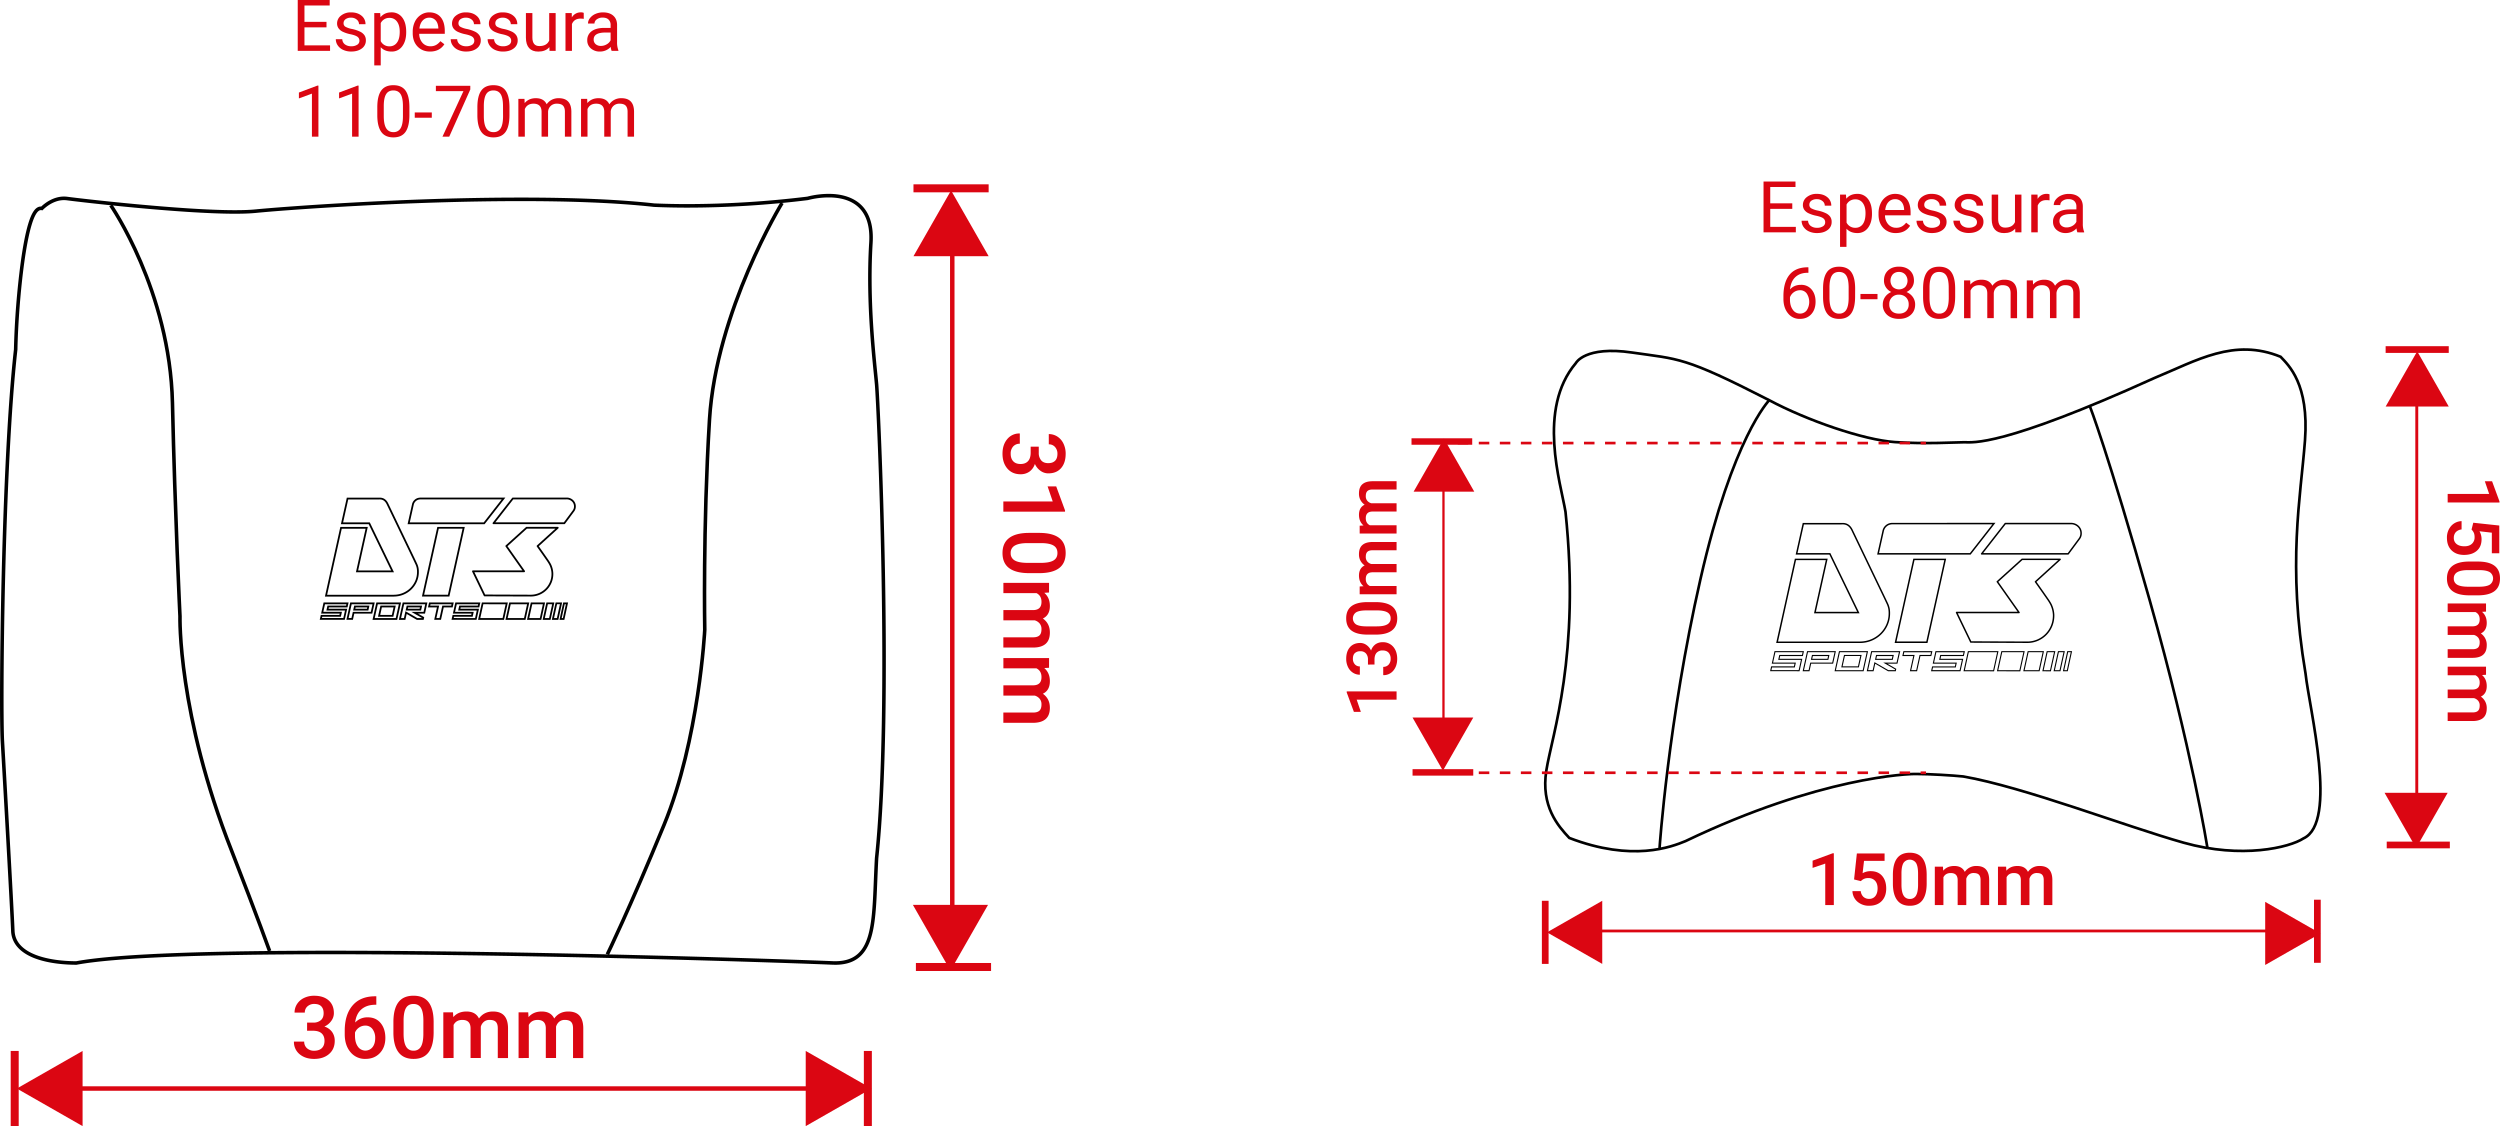 <svg xmlns="http://www.w3.org/2000/svg" viewBox="0 0 2796.13 1259.5"><title>lombar xl e cabeça vetor</title><g id="Camada_2" data-name="Camada 2"><g id="Camada_2-2" data-name="Camada 2"><path d="M926.9,232.38c20.86,0,47.85,8.06,45.22,50.54-4.24,68.47,4.23,134.82,6.35,158.82s17.65,362.12,0,529.41c-3.8,67.38,1.19,115.48-44.3,115.48-1,0-2,0-3-.07-31.75-1.38-323.1-11.7-560.23-11.7-126.68,0-237.84,2.94-285.77,11.77-29.65-.07-67.77-7.48-68.83-34S6.83,876.92,4.71,840.92s0-307.06,14.82-438.36c1-52.23,10.64-156,26.28-156a3.75,3.75,0,0,1,1.6.36S57.72,235.4,71.59,235.4a25.46,25.46,0,0,1,3.35.22c13.57,1.85,126.29,15,188,15,8.92,0,16.76-.28,23.09-.9,35.19-3.47,169.87-13.22,296.58-13.22,53.79,0,106.14,1.76,148.83,6.5,12.77.56,25.46.8,37.81.8a1108.51,1108.51,0,0,0,134.43-8.42,93.54,93.54,0,0,1,23.25-3m0-4a98.13,98.13,0,0,0-24.06,3.09,1118.63,1118.63,0,0,1-133.62,8.35c-12.88,0-25.5-.26-37.5-.79-39-4.32-89.14-6.51-149.14-6.51-133.77,0-270.33,10.61-297,13.24-5.92.58-13.56.88-22.7.88-61.2,0-174.38-13.2-187.43-15a28,28,0,0,0-3.89-.26c-12.21,0-21.76,7.66-25.48,11.16h-.3c-5.89,0-10.33,6.14-14.4,19.9-3,10.06-5.73,24.18-8.18,42a917.85,917.85,0,0,0-7.69,97.87C7.06,477.49,3.27,594.37,1.77,657.38c-2,85.8-2.2,164.29-1.06,183.77C2.77,876.08,11.28,1026,12.36,1052.84c.54,13.49,9.61,24,26.24,30.45,16.38,6.33,36.21,7.32,46.57,7.34h.37l.36-.07c42.18-7.76,138.09-11.7,285-11.7,236.79,0,524.78,10.17,560.05,11.7,1.08,0,2.14.07,3.17.07,20.19,0,32.68-8.73,39.31-27.46,5.78-16.32,6.72-39.42,7.8-66.16.34-8.2.68-16.68,1.18-25.54,18-170.87,1.66-511.19,0-530.08-.3-3.38-.72-7.6-1.22-12.48-3.06-30.46-8.75-87.17-5.13-145.75,1.11-17.93-2.79-31.76-11.58-41.12-8.41-8.94-21.42-13.66-37.63-13.66Z" transform="translate(0 -11.56)"/><path d="M874.7,238.62s-73.76,120.53-81.17,242.3S788.24,716,788.24,716s-6.36,122.82-45.53,218.11S679.26,1079,679.26,1079" transform="translate(0 -11.56)" style="fill:none;stroke:#000;stroke-miterlimit:10;stroke-width:4px"/><path d="M123.88,241.16s66.12,95.4,69,221.05S201.3,700.8,201.3,700.8s-2.83,108.7,57.88,262.59c29.65,76.23,42.34,111.8,42.34,111.8" transform="translate(0 -11.56)" style="fill:none;stroke:#000;stroke-miterlimit:10;stroke-width:4px"/><path d="M563.19,569.08l-21.66,27.74-84.42,0,4.72-21.17a8.47,8.47,0,0,1,6.65-6.35,9.23,9.23,0,0,1,1.89-.17h.92Z" transform="translate(0 -11.56)" style="fill:none;stroke:#000;stroke-miterlimit:10;stroke-width:2px;fill-rule:evenodd"/><polygon points="489.94 590.32 518.59 590.32 501.8 666.18 473.14 666.18 489.94 590.32" style="fill:none;stroke:#000;stroke-miterlimit:10;stroke-width:2px;fill-rule:evenodd"/><path d="M440.51,677.77c14.87,0,26.93-11.8,26.93-26.35a22.38,22.38,0,0,0-.34-4.48,20.07,20.07,0,0,0-1.6-4.82l-2.33-4.93,0,0-29.71-61.85c-2.87-6.21-7.25-6.31-10-6.15l-34.77,0-6.17,27.65,30.46,0,26.09,53.78H399.32l10.79-48.68H381.44l-16.8,75.86,75.87,0" transform="translate(0 -11.56)" style="fill:none;stroke:#000;stroke-miterlimit:10;stroke-width:2px;fill-rule:evenodd"/><path d="M643,578.2s0,.09,0,.14a8,8,0,0,1-1.58,4.59L631.15,596.8H551.93l21.65-27.71h59.7C638.24,568.75,643.21,572.58,643,578.2Z" transform="translate(0 -11.56)" style="fill:none;stroke:#000;stroke-linecap:round;stroke-linejoin:round;stroke-width:2px"/><path d="M615.39,643.07a24.48,24.48,0,0,1,2.43,9.65,24.12,24.12,0,0,1-23.66,25L542,677.52l-13-27h57.17l-19.87-28.21,22.66-20.48h34.84l-22.54,20.5s6.93,9.75,11.06,15.74A44.2,44.2,0,0,1,615.39,643.07Z" transform="translate(0 -11.56)" style="fill:none;stroke:#000;stroke-linecap:round;stroke-linejoin:round;stroke-width:2px"/><polygon points="539.78 674.8 566.75 674.83 562.92 692.29 535.95 692.26 539.78 674.8" style="fill:none;stroke:#000;stroke-miterlimit:10;stroke-width:2px;fill-rule:evenodd"/><polygon points="570.39 674.82 590.76 674.81 586.92 692.3 566.57 692.29 570.39 674.82" style="fill:none;stroke:#000;stroke-miterlimit:10;stroke-width:2px;fill-rule:evenodd"/><polygon points="594.51 674.81 608.41 674.81 604.6 692.28 590.68 692.27 594.51 674.81" style="fill:none;stroke:#000;stroke-miterlimit:10;stroke-width:2px;fill-rule:evenodd"/><polygon points="611.94 674.8 618.81 674.81 614.96 692.29 608.11 692.28 611.94 674.8" style="fill:none;stroke:#000;stroke-miterlimit:10;stroke-width:2px;fill-rule:evenodd"/><polygon points="622.24 674.8 627.5 674.8 623.67 692.29 618.41 692.28 622.24 674.8" style="fill:none;stroke:#000;stroke-miterlimit:10;stroke-width:2px;fill-rule:evenodd"/><polygon points="630.75 674.81 634.15 674.81 630.39 692.28 626.98 692.27 630.75 674.81" style="fill:none;stroke:#000;stroke-miterlimit:10;stroke-width:2px;fill-rule:evenodd"/><polygon points="536.01 674.83 510.08 674.83 507.76 685.31 528.6 685.31 527.84 688.77 507 688.77 506.23 692.24 532.18 692.25 534.48 681.84 513.67 681.83 514.44 678.33 535.23 678.33 536.01 674.83" style="fill:none;stroke:#000;stroke-miterlimit:10;stroke-width:2px"/><polygon points="388.63 674.82 362.7 674.82 360.38 685.3 381.22 685.3 380.45 688.76 359.61 688.76 358.85 692.22 384.8 692.23 387.1 681.83 366.28 681.82 367.06 678.32 387.85 678.32 388.63 674.82" style="fill:none;stroke:#000;stroke-miterlimit:10;stroke-width:2px"/><path d="M392.51,686.38l-3.85,17.42h5.25l1.53-6.93h20.11l2.32-10.49Zm18.67,7h-15l.78-3.51h15Z" transform="translate(0 -11.56)" style="fill:none;stroke:#000;stroke-miterlimit:10;stroke-width:2px"/><path d="M421.74,686.39l-3.86,17.43h25.57l3.86-17.43Zm17.37,13.94H424l2.31-10.44h15.1Z" transform="translate(0 -11.56)" style="fill:none;stroke:#000;stroke-miterlimit:10;stroke-width:2px"/><polygon points="480.68 674.83 479.91 678.32 489.94 678.32 486.86 692.25 492.42 692.25 495.5 678.32 505.46 678.32 506.23 674.83 480.68 674.83" style="fill:none;stroke:#000;stroke-miterlimit:10;stroke-width:2px"/><path d="M476.81,686.38h-25.6l-3.86,17.44h5.25l1.57-7.11,12.3,7.11H473l.32-1.45-9.55-5.5h10.77Zm-6.68,7H454.9l.78-3.51H470.9Z" transform="translate(0 -11.56)" style="fill:none;stroke:#000;stroke-miterlimit:10;stroke-width:2px"/><line x1="1065.07" y1="1028.98" x2="1065.07" y2="273" style="fill:none;stroke:#db0612;stroke-miterlimit:10;stroke-width:5px"/><line x1="1108.46" y1="1081.53" x2="1024.39" y2="1081.53" style="fill:none;stroke:#db0612;stroke-miterlimit:10;stroke-width:8.95px"/><polygon points="1063.04 1085.6 1105.07 1012.03 1021 1012.03 1063.04 1085.6" style="fill:#db0612"/><line x1="1105.75" y1="210.63" x2="1021.68" y2="210.63" style="fill:none;stroke:#db0612;stroke-miterlimit:10;stroke-width:8.95px"/><polygon points="1063.71 213 1105.75 286.56 1021.68 286.56 1063.71 213" style="fill:#db0612"/><g style="isolation:isolate"><path d="M1161.81,511.1v7a12.52,12.52,0,0,0,2.74,8.38c1.8,2.06,4.39,3.09,7.79,3.09s5.82-.85,7.63-2.57,2.72-4.34,2.72-7.86a11,11,0,0,0-2.67-7.61,8.93,8.93,0,0,0-7-3V497.07a17.42,17.42,0,0,1,9.64,2.81,18.9,18.9,0,0,1,6.77,7.84A25.42,25.42,0,0,1,1191.9,519q0,10.31-5.18,16.18T1172.34,541a14.66,14.66,0,0,1-8.71-2.95,18.49,18.49,0,0,1-6.16-7.63,16.87,16.87,0,0,1-6.09,8.62,16.67,16.67,0,0,1-9.92,2.95q-9.26,0-14.74-6.35t-5.47-16.7q0-9.92,5.29-16.24a17.4,17.4,0,0,1,14.07-6.33v11.48a9.61,9.61,0,0,0-7.37,3,11.55,11.55,0,0,0-2.83,8.2c0,3.55.94,6.36,2.83,8.4s4.63,3.07,8.22,3.07,6.41-1.07,8.36-3.21,2.93-5.32,2.93-9.54V511.1Z" transform="translate(0 -11.56)" style="fill:#db0612"/><path d="M1122.19,583.87V572.44h55.24l-5.75-16.86h9.64l9.87,26.83v1.46Z" transform="translate(0 -11.56)" style="fill:#db0612"/><path d="M1151.14,652.59q-14.84,0-22.36-5.55t-7.53-16.89q0-11.14,7.34-16.78t21.75-5.79h11.9q14.82,0,22.24,5.55t7.42,16.93q0,11.28-7.23,16.83t-21.63,5.7ZM1164,641.11q9.67,0,14.19-2.65t4.51-8.4q0-5.62-4.28-8.27T1165.07,619h-15.58q-9.63,0-14.36,2.69a9,9,0,0,0-4.72,8.45,8.86,8.86,0,0,0,4.37,8.17q4.37,2.65,13.67,2.79Z" transform="translate(0 -11.56)" style="fill:#db0612"/><path d="M1173.29,674.26l-5.34.33q6.29,5.38,6.28,14.74,0,10.24-7.84,14,7.84,5.58,7.84,15.68,0,8.46-4.67,12.59t-13.79,4.22h-33.58V724.37h33.25q4.86,0,7.13-2.13c1.51-1.41,2.27-3.76,2.27-7a9.5,9.5,0,0,0-2.11-6.4,11,11,0,0,0-5.5-3.47l-35,0V693.91h33.63q9-.24,9-9.21,0-6.9-5.62-9.78h-37V663.45h51.1Z" transform="translate(0 -11.56)" style="fill:#db0612"/><path d="M1173.29,758.42l-5.34.33q6.29,5.38,6.28,14.73,0,10.24-7.84,14,7.84,5.57,7.84,15.68,0,8.44-4.67,12.58T1155.77,820h-33.58V808.52h33.25c3.24,0,5.62-.7,7.13-2.12s2.27-3.76,2.27-7a9.53,9.53,0,0,0-2.11-6.4,11.07,11.07,0,0,0-5.5-3.47l-35,0V778.06h33.63q9-.22,9-9.21,0-6.89-5.62-9.77h-37V747.6h51.1Z" transform="translate(0 -11.56)" style="fill:#db0612"/></g><line x1="1080.32" y1="1081.53" x2="1092.19" y2="1081.53" style="fill:none;stroke:#db0612;stroke-miterlimit:10;stroke-width:3.187px"/><line x1="1090.5" y1="210.29" x2="1102.36" y2="210.29" style="fill:none;stroke:#db0612;stroke-miterlimit:10;stroke-width:3.187px"/><line x1="920.61" y1="1217.47" x2="70.72" y2="1217.47" style="fill:none;stroke:#db0612;stroke-miterlimit:10;stroke-width:5px"/><line x1="970.65" y1="1175.43" x2="970.65" y2="1259.5" style="fill:none;stroke:#db0612;stroke-miterlimit:10;stroke-width:8.95px"/><polygon points="974.72 1217.47 901.16 1175.43 901.16 1259.51 974.72 1217.47" style="fill:#db0612"/><line x1="16.44" y1="1175.43" x2="16.44" y2="1259.5" style="fill:none;stroke:#db0612;stroke-miterlimit:10;stroke-width:8.95px"/><polygon points="18.81 1217.47 92.37 1175.43 92.37 1259.51 18.81 1217.47" style="fill:#db0612"/><g style="isolation:isolate"><path d="M343.48,1155.3h7a12.5,12.5,0,0,0,8.39-2.74q3.09-2.68,3.09-7.79c0-3.27-.86-5.82-2.57-7.63s-4.34-2.71-7.87-2.71a11,11,0,0,0-7.6,2.67,8.93,8.93,0,0,0-3,7H329.46a17.33,17.33,0,0,1,2.81-9.63,18.79,18.79,0,0,1,7.84-6.78,25.52,25.52,0,0,1,11.26-2.43q10.29,0,16.18,5.17t5.88,14.38a14.58,14.58,0,0,1-3,8.71,18.49,18.49,0,0,1-7.62,6.17,16.91,16.91,0,0,1,8.62,6.09,16.74,16.74,0,0,1,2.95,9.92q0,9.25-6.36,14.73t-16.69,5.48q-9.92,0-16.25-5.29a17.45,17.45,0,0,1-6.32-14.07h11.47a9.59,9.59,0,0,0,3.05,7.36,11.54,11.54,0,0,0,8.19,2.84q5.34,0,8.41-2.84c2-1.89,3.07-4.62,3.07-8.21s-1.07-6.41-3.21-8.36-5.32-2.93-9.54-2.93h-6.76Z" transform="translate(0 -11.56)" style="fill:#db0612"/><path d="M420.89,1125.83v9.5h-1.42q-9.63.14-15.4,5.28t-6.84,14.6a18.6,18.6,0,0,1,14.12-5.81q9.11,0,14.38,6.42T431,1172.4q0,10.49-6.16,17t-16.17,6.49a20.79,20.79,0,0,1-16.7-7.61q-6.4-7.59-6.4-19.92v-3.92q0-18.09,8.81-28.34t25.34-10.25Zm-12.33,32.82a12.08,12.08,0,0,0-6.92,2.13,12.43,12.43,0,0,0-4.6,5.67v3.49q0,7.65,3.21,12.16a10.17,10.17,0,0,0,16.39.69q3-3.82,3-10.06a16.21,16.21,0,0,0-3-10.16A9.65,9.65,0,0,0,408.56,1158.65Z" transform="translate(0 -11.56)" style="fill:#db0612"/><path d="M485,1166q0,14.83-5.55,22.37t-16.88,7.53q-11.15,0-16.79-7.35T440,1166.78v-11.9q0-14.84,5.54-22.25t16.94-7.41q11.28,0,16.83,7.22t5.69,21.63Zm-11.47-12.84q0-9.68-2.65-14.19t-8.4-4.51q-5.62,0-8.27,4.27T451.39,1152v15.59q0,9.63,2.7,14.35a9,9,0,0,0,8.45,4.73,8.89,8.89,0,0,0,8.17-4.37q2.64-4.36,2.79-13.67Z" transform="translate(0 -11.56)" style="fill:#db0612"/><path d="M506.65,1143.83l.33,5.33q5.38-6.27,14.73-6.28,10.24,0,14,7.84,5.57-7.83,15.68-7.84,8.45,0,12.58,4.68t4.23,13.79v33.57H556.75v-33.24c0-3.25-.7-5.62-2.12-7.13s-3.76-2.27-7-2.27a9.58,9.58,0,0,0-6.4,2.1,11.11,11.11,0,0,0-3.47,5.5l0,35H526.29V1161.3q-.22-9-9.21-9-6.89,0-9.77,5.62v37H495.83v-51.09Z" transform="translate(0 -11.56)" style="fill:#db0612"/><path d="M590.8,1143.83l.33,5.33q5.39-6.27,14.74-6.28,10.25,0,14,7.84,5.58-7.83,15.68-7.84,8.46,0,12.59,4.68t4.23,13.79v33.57H640.91v-33.24c0-3.25-.71-5.62-2.13-7.13s-3.76-2.27-7-2.27a9.54,9.54,0,0,0-6.4,2.1,11.11,11.11,0,0,0-3.47,5.5l0,35H610.45V1161.3q-.24-9-9.21-9c-4.6,0-7.85,1.87-9.78,5.62v37H580v-51.09Z" transform="translate(0 -11.56)" style="fill:#db0612"/></g><line x1="970.65" y1="1223.4" x2="970.65" y2="1211.54" style="fill:none;stroke:#db0612;stroke-miterlimit:10;stroke-width:3.187px"/><line x1="16.1" y1="1223.4" x2="16.1" y2="1211.54" style="fill:none;stroke:#db0612;stroke-miterlimit:10;stroke-width:3.187px"/><g style="isolation:isolate"><path d="M365.17,42.15H340.52V62.3h28.63v6.14H333V11.56h35.74V17.7H340.52V36h24.65Z" transform="translate(0 -11.56)" style="fill:#db0612"/><path d="M402,57.23a5.31,5.31,0,0,0-2.2-4.55c-1.48-1.08-4-2-7.7-2.8a36.5,36.5,0,0,1-8.71-2.81,12.38,12.38,0,0,1-4.77-3.91A9.31,9.31,0,0,1,377,37.77,11,11,0,0,1,381.43,29a17.21,17.21,0,0,1,11.24-3.59q7.18,0,11.66,3.71a11.8,11.8,0,0,1,4.47,9.49h-7.27A6.52,6.52,0,0,0,399,33.48a9.39,9.39,0,0,0-6.34-2.15,9.87,9.87,0,0,0-6.18,1.72,5.4,5.4,0,0,0-2.22,4.49,4.37,4.37,0,0,0,2.07,3.94A25.08,25.08,0,0,0,393.82,44a39.24,39.24,0,0,1,8.77,2.89,12.76,12.76,0,0,1,5,4.05,9.92,9.92,0,0,1,1.62,5.76,10.81,10.81,0,0,1-4.53,9.08q-4.53,3.42-11.76,3.42a21.2,21.2,0,0,1-9-1.8,14.59,14.59,0,0,1-6.12-5,12.11,12.11,0,0,1-2.21-7h7.23a7.48,7.48,0,0,0,2.91,5.76,11.29,11.29,0,0,0,7.17,2.13,11.62,11.62,0,0,0,6.58-1.66A5.08,5.08,0,0,0,402,57.23Z" transform="translate(0 -11.56)" style="fill:#db0612"/><path d="M454.31,47.77q0,9.66-4.42,15.55a14.15,14.15,0,0,1-11.95,5.9q-7.69,0-12.11-4.88V84.69H418.6V26.17h6.6l.36,4.69q4.41-5.47,12.26-5.47a14.39,14.39,0,0,1,12.05,5.74q4.44,5.75,4.44,16ZM447.08,47q0-7.14-3.05-11.29a9.82,9.82,0,0,0-8.36-4.14,10.63,10.63,0,0,0-9.84,5.82v20.2a10.65,10.65,0,0,0,9.92,5.78A9.76,9.76,0,0,0,444,59.2Q447.09,55.08,447.08,47Z" transform="translate(0 -11.56)" style="fill:#db0612"/><path d="M481,69.22q-8.58,0-14-5.65t-5.39-15.09V47.15a25.38,25.38,0,0,1,2.4-11.23,18.74,18.74,0,0,1,6.72-7.74,16.92,16.92,0,0,1,9.36-2.79q8.24,0,12.81,5.43t4.57,15.55v3H468.88a15,15,0,0,0,3.65,10.09,11.46,11.46,0,0,0,8.89,3.85,12.59,12.59,0,0,0,6.48-1.56,16.29,16.29,0,0,0,4.65-4.14L497,61.05Q491.65,69.22,481,69.22Zm-.89-37.89a9.65,9.65,0,0,0-7.35,3.18q-3,3.18-3.67,8.93h21.17v-.55c-.21-3.67-1.2-6.52-3-8.53A9.06,9.06,0,0,0,480.13,31.33Z" transform="translate(0 -11.56)" style="fill:#db0612"/><path d="M530.48,57.23a5.31,5.31,0,0,0-2.21-4.55c-1.47-1.08-4-2-7.69-2.8a36.6,36.6,0,0,1-8.72-2.81,12.42,12.42,0,0,1-4.76-3.91,9.31,9.31,0,0,1-1.54-5.39A11,11,0,0,1,510,29a17.19,17.19,0,0,1,11.23-3.59q7.19,0,11.66,3.71a11.8,11.8,0,0,1,4.47,9.49h-7.26a6.52,6.52,0,0,0-2.52-5.11,9.41,9.41,0,0,0-6.35-2.15A9.84,9.84,0,0,0,515,33.05a5.39,5.39,0,0,0-2.23,4.49,4.37,4.37,0,0,0,2.07,3.94A25.19,25.19,0,0,0,522.33,44a39.06,39.06,0,0,1,8.77,2.89,12.76,12.76,0,0,1,5,4.05,9.92,9.92,0,0,1,1.62,5.76,10.81,10.81,0,0,1-4.53,9.08q-4.53,3.42-11.75,3.42a21.25,21.25,0,0,1-9-1.8,14.62,14.62,0,0,1-6.11-5,12.11,12.11,0,0,1-2.21-7h7.23a7.48,7.48,0,0,0,2.91,5.76,11.29,11.29,0,0,0,7.17,2.13A11.64,11.64,0,0,0,528,61.66,5.11,5.11,0,0,0,530.48,57.23Z" transform="translate(0 -11.56)" style="fill:#db0612"/><path d="M571.73,57.23a5.31,5.31,0,0,0-2.21-4.55c-1.47-1.08-4-2-7.69-2.8a36.6,36.6,0,0,1-8.72-2.81,12.42,12.42,0,0,1-4.76-3.91,9.31,9.31,0,0,1-1.54-5.39A11,11,0,0,1,551.2,29a17.19,17.19,0,0,1,11.23-3.59q7.19,0,11.66,3.71a11.8,11.8,0,0,1,4.47,9.49H571.3a6.52,6.52,0,0,0-2.52-5.11,9.41,9.41,0,0,0-6.35-2.15,9.84,9.84,0,0,0-6.17,1.72A5.39,5.39,0,0,0,554,37.54a4.37,4.37,0,0,0,2.07,3.94A25.19,25.19,0,0,0,563.58,44a39.06,39.06,0,0,1,8.77,2.89,12.76,12.76,0,0,1,5,4.05A9.92,9.92,0,0,1,579,56.72a10.81,10.81,0,0,1-4.53,9.08q-4.53,3.42-11.75,3.42a21.25,21.25,0,0,1-9-1.8,14.62,14.62,0,0,1-6.11-5,12.11,12.11,0,0,1-2.21-7h7.23a7.48,7.48,0,0,0,2.91,5.76,11.29,11.29,0,0,0,7.17,2.13,11.64,11.64,0,0,0,6.58-1.66A5.11,5.11,0,0,0,571.73,57.23Z" transform="translate(0 -11.56)" style="fill:#db0612"/><path d="M614.46,64.26q-4.22,5-12.38,5-6.76,0-10.29-3.93t-3.58-11.62V26.17h7.23V53.48q0,9.6,7.81,9.61,8.28,0,11-6.18V26.17h7.22V68.44h-6.87Z" transform="translate(0 -11.56)" style="fill:#db0612"/><path d="M652.9,32.66a20.82,20.82,0,0,0-3.56-.28q-7.11,0-9.64,6.06v30h-7.23V26.17h7l.12,4.88a11.26,11.26,0,0,1,10.08-5.66,7.3,7.3,0,0,1,3.2.55Z" transform="translate(0 -11.56)" style="fill:#db0612"/><path d="M684.07,68.44a15.18,15.18,0,0,1-1-4.46,16.13,16.13,0,0,1-12,5.24,14.91,14.91,0,0,1-10.25-3.54,11.41,11.41,0,0,1-4-9,12,12,0,0,1,5-10.26q5-3.65,14.12-3.65h7V39.49a8.12,8.12,0,0,0-2.27-6c-1.51-1.5-3.73-2.25-6.68-2.25a10.54,10.54,0,0,0-6.48,1.95,5.76,5.76,0,0,0-2.62,4.73h-7.26a9.93,9.93,0,0,1,2.24-6.11,15.34,15.34,0,0,1,6.1-4.67,20.39,20.39,0,0,1,8.45-1.72q7.3,0,11.45,3.65t4.3,10.06V58.55a23.76,23.76,0,0,0,1.48,9.26v.63Zm-12-5.51a12.71,12.71,0,0,0,6.44-1.76,10.55,10.55,0,0,0,4.42-4.57V47.93h-5.67Q664,47.93,664,55.7A6.6,6.6,0,0,0,666.26,61,8.74,8.74,0,0,0,672.08,62.93Z" transform="translate(0 -11.56)" style="fill:#db0612"/><path d="M356.14,164.44h-7.26V116.27l-14.57,5.36v-6.57l20.7-7.77h1.13Z" transform="translate(0 -11.56)" style="fill:#db0612"/><path d="M401.06,164.44H393.8V116.27l-14.57,5.36v-6.57l20.7-7.77h1.13Z" transform="translate(0 -11.56)" style="fill:#db0612"/><path d="M457.9,140.18q0,12.69-4.34,18.87T440,165.22q-9.11,0-13.48-6t-4.53-18v-9.65q0-12.54,4.34-18.63t13.59-6.1q9.18,0,13.52,5.88t4.45,18.14Zm-7.23-9.88q0-9.18-2.58-13.38c-1.71-2.8-4.44-4.2-8.16-4.2s-6.39,1.39-8.09,4.18-2.56,7.07-2.61,12.85v11.56q0,9.23,2.67,13.62a8.87,8.87,0,0,0,8.11,4.39,8.73,8.73,0,0,0,7.95-4.14q2.6-4.14,2.71-13.05Z" transform="translate(0 -11.56)" style="fill:#db0612"/><path d="M482.94,143.23H463.88v-5.9h19.06Z" transform="translate(0 -11.56)" style="fill:#db0612"/><path d="M526,111.63l-23.56,52.81h-7.58l23.48-50.94H487.51v-5.94H526Z" transform="translate(0 -11.56)" style="fill:#db0612"/><path d="M569.81,140.18q0,12.69-4.33,18.87t-13.56,6.17q-9.1,0-13.47-6t-4.53-18v-9.65q0-12.54,4.33-18.63t13.59-6.1q9.18,0,13.52,5.88t4.45,18.14Zm-7.22-9.88q0-9.18-2.58-13.38t-8.17-4.2q-5.54,0-8.08,4.18t-2.62,12.85v11.56q0,9.23,2.68,13.62a8.84,8.84,0,0,0,8.1,4.39,8.73,8.73,0,0,0,8-4.14q2.6-4.14,2.72-13.05Z" transform="translate(0 -11.56)" style="fill:#db0612"/><path d="M586.61,122.17l.2,4.69q4.63-5.48,12.53-5.47,8.88,0,12.08,6.8a16,16,0,0,1,5.48-4.92,16.25,16.25,0,0,1,8-1.88q13.9,0,14.14,14.73v28.32h-7.22V136.55q0-4.53-2.07-6.78c-1.39-1.5-3.7-2.25-7-2.25a9.55,9.55,0,0,0-6.68,2.41,9.7,9.7,0,0,0-3.08,6.46v28.05h-7.27v-27.7q0-9.21-9-9.22-7.11,0-9.73,6.06v30.86h-7.23V122.17Z" transform="translate(0 -11.56)" style="fill:#db0612"/><path d="M656.73,122.17l.19,4.69q4.65-5.48,12.54-5.47,8.87,0,12.07,6.8a15.76,15.76,0,0,1,13.48-6.8q13.9,0,14.14,14.73v28.32h-7.23V136.55q0-4.53-2.07-6.78t-7-2.25a9.55,9.55,0,0,0-6.68,2.41,9.75,9.75,0,0,0-3.09,6.46v28.05h-7.26v-27.7q0-9.21-9-9.22-7.11,0-9.72,6.06v30.86h-7.23V122.17Z" transform="translate(0 -11.56)" style="fill:#db0612"/></g></g><g id="Camada_4" data-name="Camada 4"><path d="M1762.5,417.7s10.07-19.55,62.82-11.85,57.49,4.15,153.5,53.34c42.08,22.52,105.5,44.45,140.47,46.82s68.07.19,77.55.19,41.57,5.74,212.86-71.9c47.41-19.56,88.9-45,141.05-23.71,8.89,9.48,32,30.23,27.26,93.64s-20.06,138.1.64,260.78c4.11,38.52,36.7,166.54-2.41,184.32-15.41,10.07-68.75,23.11-133.95,4.74S2263.9,891.84,2195.74,880c-11.26-1.19-38.37-2.82-52.15-2.77-8.3-.39-108.26,3.16-258.41,75.07-15.41,6.32-59.27,23.71-130-3.55-12.64-13.44-32-35.56-25.68-75.47s38.32-128.41,21.43-289.32C1745.61,551.94,1718.94,469.27,1762.5,417.7Z" transform="translate(0 -11.56)" style="fill:none;stroke:#000;stroke-miterlimit:10;stroke-width:3px;fill-rule:evenodd"/><path d="M1978.82,459.19s-40.89,41.49-77,200.32S1856.14,960,1856.14,960" transform="translate(0 -11.56)" style="fill:none;stroke:#000;stroke-miterlimit:10;stroke-width:3px;fill-rule:evenodd"/><path d="M2337.18,465.32s20.06,51,67.18,217.73,64.58,277,64.58,277" transform="translate(0 -11.56)" style="fill:none;stroke:#000;stroke-miterlimit:10;stroke-width:3px;fill-rule:evenodd"/><path d="M2230.11,597.15,2203.65,631l-103.12,0,5.77-25.86a10.35,10.35,0,0,1,8.13-7.76,11.06,11.06,0,0,1,2.3-.2h1.12Z" transform="translate(0 -11.56)" style="fill:none;stroke:#000;stroke-miterlimit:10;stroke-width:1.679px;fill-rule:evenodd"/><polygon points="2140.63 625.65 2175.64 625.65 2155.12 718.31 2120.11 718.31 2140.63 625.65" style="fill:none;stroke:#000;stroke-miterlimit:10;stroke-width:1.679px;fill-rule:evenodd"/><path d="M2080.25,729.9c18.17,0,32.9-14.4,32.9-32.17a27.65,27.65,0,0,0-.41-5.48,24.71,24.71,0,0,0-2-5.89l-2.84-6s0,0,0,0l-36.3-75.55c-3.51-7.6-8.86-7.72-12.2-7.52l-42.47,0L2009.41,631l37.21,0,31.86,65.69h-48.54l13.18-59.46h-35l-20.52,92.66,92.66,0" transform="translate(0 -11.56)" style="fill:none;stroke:#000;stroke-miterlimit:10;stroke-width:1.679px;fill-rule:evenodd"/><path d="M2327.58,608.29c0,.05,0,.1,0,.17a9.76,9.76,0,0,1-1.93,5.61L2313.13,631h-96.77l26.44-33.84h72.92C2321.79,596.75,2327.85,601.42,2327.58,608.29Z" transform="translate(0 -11.56)" style="fill:none;stroke:#000;stroke-linecap:round;stroke-linejoin:round;stroke-width:1.679px"/><path d="M2293.87,687.52a30,30,0,0,1,3,11.79c.31,17.74-13.41,30.36-28.9,30.56l-63.71-.26-15.93-33h69.84l-24.27-34.45,27.68-25h42.55l-27.53,25.05s8.47,11.9,13.51,19.23A53.43,53.43,0,0,1,2293.87,687.52Z" transform="translate(0 -11.56)" style="fill:none;stroke:#000;stroke-linecap:round;stroke-linejoin:round;stroke-width:1.679px"/><polygon points="2201.51 728.84 2234.46 728.88 2229.78 750.21 2196.84 750.17 2201.51 728.84" style="fill:none;stroke:#000;stroke-miterlimit:10;stroke-width:1.221px;fill-rule:evenodd"/><polygon points="2238.91 728.87 2263.79 728.85 2259.1 750.21 2234.23 750.2 2238.91 728.87" style="fill:none;stroke:#000;stroke-miterlimit:10;stroke-width:1.221px;fill-rule:evenodd"/><polygon points="2268.37 728.86 2285.34 728.86 2280.68 750.19 2263.69 750.19 2268.37 728.86" style="fill:none;stroke:#000;stroke-miterlimit:10;stroke-width:1.221px;fill-rule:evenodd"/><polygon points="2289.66 728.84 2298.05 728.85 2293.34 750.21 2284.98 750.2 2289.66 728.84" style="fill:none;stroke:#000;stroke-miterlimit:10;stroke-width:1.221px;fill-rule:evenodd"/><polygon points="2302.24 728.84 2308.66 728.85 2303.99 750.2 2297.56 750.2 2302.24 728.84" style="fill:none;stroke:#000;stroke-miterlimit:10;stroke-width:1.221px;fill-rule:evenodd"/><polygon points="2312.63 728.85 2316.79 728.86 2312.19 750.19 2308.02 750.19 2312.63 728.85" style="fill:none;stroke:#000;stroke-miterlimit:10;stroke-width:1.221px;fill-rule:evenodd"/><polygon points="2196.91 728.88 2165.24 728.88 2162.41 741.68 2187.86 741.68 2186.93 745.91 2161.47 745.91 2160.53 750.14 2192.23 750.15 2195.04 737.44 2169.62 737.43 2170.56 733.15 2195.96 733.15 2196.91 728.88" style="fill:none;stroke:#000;stroke-miterlimit:10;stroke-width:1.221px"/><polygon points="2016.89 728.86 1985.21 728.86 1982.38 741.67 2007.84 741.67 2006.9 745.89 1981.44 745.89 1980.51 750.12 2012.2 750.13 2015.02 737.43 1989.59 737.42 1990.54 733.14 2015.93 733.14 2016.89 728.86" style="fill:none;stroke:#000;stroke-miterlimit:10;stroke-width:1.221px"/><path d="M2021.63,740.43l-4.71,21.27h6.41l1.88-8.47h24.56l2.83-12.8Zm22.8,8.56h-18.28l.95-4.28h18.28Z" transform="translate(0 -11.56)" style="fill:none;stroke:#000;stroke-miterlimit:10;stroke-width:1.221px"/><path d="M2057.33,740.43l-4.71,21.3h31.23l4.71-21.3Zm21.22,17h-18.43l2.82-12.76h18.44Z" transform="translate(0 -11.56)" style="fill:none;stroke:#000;stroke-miterlimit:10;stroke-width:1.221px"/><polygon points="2129.33 728.88 2128.39 733.14 2140.64 733.14 2136.87 750.16 2143.67 750.16 2147.43 733.14 2159.59 733.14 2160.53 728.88 2129.33 728.88" style="fill:none;stroke:#000;stroke-miterlimit:10;stroke-width:1.221px"/><path d="M2124.6,740.43h-31.27l-4.72,21.29H2095l1.92-8.67,15,8.67h7.91l.39-1.77-11.66-6.72h13.15Zm-8.16,8.56h-18.6l.94-4.28h18.6Z" transform="translate(0 -11.56)" style="fill:none;stroke:#000;stroke-miterlimit:10;stroke-width:1.221px"/><line x1="2703.05" y1="912.68" x2="2703.05" y2="421.85" style="fill:none;stroke:#db0612;stroke-miterlimit:10;stroke-width:3.258px"/><line x1="2740.03" y1="945.06" x2="2669.44" y2="945.06" style="fill:none;stroke:#db0612;stroke-miterlimit:10;stroke-width:7.514px"/><polygon points="2702.31 948.48 2737.6 886.71 2667.01 886.71 2702.31 948.48" style="fill:#db0612"/><line x1="2738.81" y1="390.95" x2="2668.22" y2="390.95" style="fill:none;stroke:#db0612;stroke-miterlimit:10;stroke-width:7.514px"/><polygon points="2703.52 392.94 2738.81 454.71 2668.22 454.71 2703.52 392.94" style="fill:#db0612"/><g style="isolation:isolate"><path d="M2737.6,573.56V564H2784l-4.83-14.16h8.09l8.29,22.52v1.23Z" transform="translate(0 -11.56)" style="fill:#db0612"/><path d="M2766.23,596.21l29.1,3.13v31H2787v-23l-13.8-1.59a17.85,17.85,0,0,1,2.3,9q0,8.25-5.28,12.83T2756,632.21q-8.8,0-14-5.08t-5.21-13.91a19.42,19.42,0,0,1,4.5-13.15,16.25,16.25,0,0,1,11.87-5.65v9.32a10.15,10.15,0,0,0-6.44,3,9.19,9.19,0,0,0-2.24,6.43,8.27,8.27,0,0,0,3.17,6.91c2.12,1.66,5,2.48,8.65,2.48s6.29-.91,8.34-2.73a9.58,9.58,0,0,0,3.07-7.54,12.63,12.63,0,0,0-.69-4.44,12.49,12.49,0,0,0-2.72-4Z" transform="translate(0 -11.56)" style="fill:#db0612"/><path d="M2761.91,677.41q-12.45,0-18.78-4.66t-6.32-14.17q0-9.36,6.16-14.1t18.26-4.86h10q12.45,0,18.68,4.66t6.23,14.22q0,9.46-6.07,14.13t-18.16,4.78Zm10.78-9.63q8.13,0,11.92-2.23a8.48,8.48,0,0,0,.19-14q-3.59-2.22-11.2-2.34h-13.08q-8.08,0-12.06,2.26a7.6,7.6,0,0,0-4,7.1,7.45,7.45,0,0,0,3.67,6.86q3.66,2.22,11.48,2.34Z" transform="translate(0 -11.56)" style="fill:#db0612"/><path d="M2780.5,695.61l-4.48.28q5.28,4.51,5.28,12.37,0,8.61-6.59,11.78a15.21,15.21,0,0,1,6.59,13.16q0,7.09-3.93,10.57t-11.58,3.55H2737.6v-9.64h27.91c2.73,0,4.72-.59,6-1.78s1.9-3.16,1.9-5.91a8,8,0,0,0-1.76-5.37,9.37,9.37,0,0,0-4.62-2.92l-29.42,0v-9.63h28.23c5.05-.14,7.57-2.71,7.57-7.74q0-5.79-4.71-8.2H2737.6v-9.64h42.9Z" transform="translate(0 -11.56)" style="fill:#db0612"/><path d="M2780.5,766.27l-4.48.28q5.28,4.51,5.28,12.37,0,8.6-6.59,11.77a15.23,15.23,0,0,1,6.59,13.17q0,7.1-3.93,10.57T2765.79,818H2737.6v-9.63h27.91c2.73,0,4.72-.59,6-1.79s1.9-3.15,1.9-5.9a8,8,0,0,0-1.76-5.38,9.42,9.42,0,0,0-4.62-2.91l-29.42,0v-9.64h28.23q7.58-.19,7.57-7.73,0-5.79-4.71-8.21H2737.6v-9.63h42.9Z" transform="translate(0 -11.56)" style="fill:#db0612"/></g><line x1="1614.45" y1="531.59" x2="1614.45" y2="844.35" style="fill:none;stroke:#db0612;stroke-miterlimit:10;stroke-width:2.542px"/><line x1="1578.71" y1="493.82" x2="1646.6" y2="493.82" style="fill:none;stroke:#db0612;stroke-miterlimit:10;stroke-width:7.227px"/><polygon points="1614.99 490.53 1581.04 549.94 1648.93 549.94 1614.99 490.53" style="fill:#db0612"/><line x1="1579.87" y1="863.89" x2="1647.77" y2="863.89" style="fill:none;stroke:#db0612;stroke-miterlimit:10;stroke-width:7.227px"/><polygon points="1613.82 861.97 1579.87 802.56 1647.77 802.56 1613.82 861.97" style="fill:#db0612"/><g style="isolation:isolate"><path d="M1562,784.87v9.23h-44.61l4.64,13.62h-7.78l-8-21.66v-1.19Z" transform="translate(0 -11.56)" style="fill:#db0612"/><path d="M1530,754.86v-5.65a10,10,0,0,0-2.21-6.76,7.87,7.87,0,0,0-6.29-2.5,8.59,8.59,0,0,0-6.16,2.08q-2.19,2.07-2.19,6.35a8.88,8.88,0,0,0,2.15,6.14,7.21,7.21,0,0,0,5.63,2.4v9.27a14,14,0,0,1-7.78-2.27,15.29,15.29,0,0,1-5.48-6.33,20.63,20.63,0,0,1-2-9.1q0-8.31,4.18-13.06t11.61-4.75a11.87,11.87,0,0,1,7,2.38,15,15,0,0,1,5,6.16,13.72,13.72,0,0,1,4.92-7,13.47,13.47,0,0,1,8-2.38,14.91,14.91,0,0,1,11.9,5.13q4.42,5.13,4.42,13.48,0,8-4.27,13.12a14,14,0,0,1-11.36,5.11v-9.27a7.76,7.76,0,0,0,6-2.46,9.34,9.34,0,0,0,2.29-6.61,9.64,9.64,0,0,0-2.29-6.79q-2.3-2.48-6.64-2.48a8.68,8.68,0,0,0-6.75,2.59c-1.58,1.73-2.36,4.3-2.36,7.71v5.45Z" transform="translate(0 -11.56)" style="fill:#db0612"/><path d="M1538.6,685q12,0,18.06,4.48t6.08,13.64q0,9-5.93,13.56t-17.56,4.67h-9.61q-12,0-18-4.48t-6-13.68q0-9.1,5.84-13.59T1529,685Zm-10.37,9.27q-7.82,0-11.46,2.14a8.16,8.16,0,0,0-.19,13.46q3.45,2.13,10.77,2.25h12.59q7.79,0,11.59-2.18a7.29,7.29,0,0,0,3.82-6.82,7.17,7.17,0,0,0-3.53-6.6q-3.52-2.13-11-2.25Z" transform="translate(0 -11.56)" style="fill:#db0612"/><path d="M1520.72,667.49l4.31-.27q-5.08-4.35-5.08-11.9,0-8.28,6.33-11.33a14.63,14.63,0,0,1-6.33-12.66q0-6.83,3.78-10.16c2.52-2.23,6.23-3.36,11.14-3.42H1562V627h-26.85q-3.93,0-5.76,1.72c-1.22,1.14-1.83,3-1.83,5.68a7.74,7.74,0,0,0,1.7,5.17,8.94,8.94,0,0,0,4.44,2.8l28.3,0v9.27h-27.15q-7.29.2-7.29,7.44,0,5.57,4.54,7.89H1562v9.27h-41.26Z" transform="translate(0 -11.56)" style="fill:#db0612"/><path d="M1520.72,599.53l4.31-.27q-5.08-4.35-5.08-11.9,0-8.28,6.33-11.33a14.63,14.63,0,0,1-6.33-12.66q0-6.82,3.78-10.16t11.14-3.42H1562v9.27h-26.85q-3.93,0-5.76,1.72c-1.22,1.14-1.83,3-1.83,5.68a7.74,7.74,0,0,0,1.7,5.17,8.94,8.94,0,0,0,4.44,2.8l28.3,0v9.27h-27.15q-7.29.2-7.29,7.44,0,5.56,4.54,7.89H1562v9.27h-41.26Z" transform="translate(0 -11.56)" style="fill:#db0612"/></g><line x1="2536.53" y1="1041.25" x2="1759.17" y2="1041.25" style="fill:none;stroke:#db0612;stroke-miterlimit:10;stroke-width:3.119px"/><line x1="2591.86" y1="1006.28" x2="2591.86" y2="1076.86" style="fill:none;stroke:#db0612;stroke-miterlimit:10;stroke-width:7.514px"/><polygon points="2595.28 1044 2533.51 1008.7 2533.51 1079.29 2595.28 1044" style="fill:#db0612"/><line x1="1728.27" y1="1007.49" x2="1728.27" y2="1078.08" style="fill:none;stroke:#db0612;stroke-miterlimit:10;stroke-width:7.514px"/><polygon points="1730.26 1042.78 1792.03 1007.49 1792.03 1078.08 1730.26 1042.78" style="fill:#db0612"/><g style="isolation:isolate"><path d="M2051.05,1023.82h-9.6V977.44l-14.15,4.82v-8.08l22.52-8.29h1.23Z" transform="translate(0 -11.56)" style="fill:#db0612"/><path d="M2073.69,995.19l3.13-29.1h31v8.32h-23l-1.58,13.8a17.85,17.85,0,0,1,9-2.3q8.24,0,12.82,5.28t4.58,14.19q0,8.8-5.07,14t-13.92,5.21a19.37,19.37,0,0,1-13.14-4.5,16.25,16.25,0,0,1-5.65-11.87h9.31a10.16,10.16,0,0,0,3,6.44,9.18,9.18,0,0,0,6.42,2.24,8.29,8.29,0,0,0,6.92-3.17q2.48-3.18,2.48-8.65,0-5.26-2.74-8.34a9.55,9.55,0,0,0-7.53-3.08,10.59,10.59,0,0,0-8.41,3.41Z" transform="translate(0 -11.56)" style="fill:#db0612"/><path d="M2154.9,999.51q0,12.45-4.66,18.78t-14.18,6.32q-9.36,0-14.09-6.16t-4.86-18.26v-10q0-12.47,4.66-18.68t14.21-6.23q9.48,0,14.14,6.07t4.78,18.16Zm-9.64-10.78q0-8.13-2.22-11.92a8.5,8.5,0,0,0-14-.2q-2.22,3.6-2.34,11.21v13.08q0,8.08,2.26,12.06a7.61,7.61,0,0,0,7.1,4,7.45,7.45,0,0,0,6.86-3.67q2.22-3.66,2.34-11.48Z" transform="translate(0 -11.56)" style="fill:#db0612"/><path d="M2173.1,980.92l.27,4.48q4.53-5.28,12.37-5.28,8.61,0,11.78,6.59a15.22,15.22,0,0,1,13.16-6.59q7.11,0,10.57,3.93t3.55,11.58v28.19h-9.63V995.91c0-2.73-.6-4.72-1.79-6s-3.16-1.91-5.91-1.91a8,8,0,0,0-5.37,1.77,9.28,9.28,0,0,0-2.91,4.62l0,29.42h-9.64V995.59q-.2-7.58-7.73-7.58-5.79,0-8.21,4.72v31.09H2164v-42.9Z" transform="translate(0 -11.56)" style="fill:#db0612"/><path d="M2243.75,980.92l.28,4.48q4.53-5.28,12.37-5.28,8.61,0,11.78,6.59a15.22,15.22,0,0,1,13.16-6.59q7.11,0,10.57,3.93t3.55,11.58v28.19h-9.64V995.91c0-2.73-.59-4.72-1.78-6s-3.16-1.91-5.91-1.91a8,8,0,0,0-5.37,1.77,9.37,9.37,0,0,0-2.92,4.62l0,29.42h-9.63V995.59q-.2-7.58-7.73-7.58-5.79,0-8.21,4.72v31.09h-9.64v-42.9Z" transform="translate(0 -11.56)" style="fill:#db0612"/></g><g style="isolation:isolate"><path d="M2004.58,245.15h-24.65v20.16h28.63v6.13h-36.13V214.57h35.74v6.13h-28.24V239h24.65Z" transform="translate(0 -11.56)" style="fill:#db0612"/><path d="M2041.37,260.23a5.32,5.32,0,0,0-2.2-4.55c-1.48-1.08-4-2-7.7-2.79a36,36,0,0,1-8.71-2.82,12.37,12.37,0,0,1-4.77-3.9,9.41,9.41,0,0,1-1.54-5.39,11,11,0,0,1,4.4-8.79,17.13,17.13,0,0,1,11.23-3.59q7.18,0,11.66,3.71a11.77,11.77,0,0,1,4.47,9.49h-7.27a6.52,6.52,0,0,0-2.52-5.12,9.44,9.44,0,0,0-6.34-2.15,10,10,0,0,0-6.18,1.72,5.42,5.42,0,0,0-2.22,4.49,4.39,4.39,0,0,0,2.07,4,25.67,25.67,0,0,0,7.48,2.54,39.06,39.06,0,0,1,8.77,2.89,12.83,12.83,0,0,1,5,4,10,10,0,0,1,1.62,5.76,10.83,10.83,0,0,1-4.53,9.09q-4.53,3.4-11.76,3.41a21.39,21.39,0,0,1-9-1.79,14.59,14.59,0,0,1-6.12-5,12.13,12.13,0,0,1-2.2-7h7.22a7.49,7.49,0,0,0,2.91,5.77,11.29,11.29,0,0,0,7.17,2.12,11.6,11.6,0,0,0,6.58-1.66A5.07,5.07,0,0,0,2041.37,260.23Z" transform="translate(0 -11.56)" style="fill:#db0612"/><path d="M2093.72,250.78q0,9.64-4.42,15.54a14.12,14.12,0,0,1-12,5.9q-7.7,0-12.11-4.88v20.35H2058V229.18h6.61l.35,4.68q4.41-5.46,12.26-5.46a14.39,14.39,0,0,1,12.05,5.74q4.44,5.75,4.44,16Zm-7.23-.82q0-7.16-3-11.29a9.8,9.8,0,0,0-8.36-4.14,10.63,10.63,0,0,0-9.84,5.82v20.19a10.63,10.63,0,0,0,9.92,5.78,9.74,9.74,0,0,0,8.26-4.12C2085.47,259.46,2086.49,255.37,2086.49,250Z" transform="translate(0 -11.56)" style="fill:#db0612"/><path d="M2120.44,272.22a18.5,18.5,0,0,1-14-5.64q-5.38-5.64-5.39-15.1v-1.33a25.41,25.41,0,0,1,2.4-11.23,18.72,18.72,0,0,1,6.72-7.73,16.92,16.92,0,0,1,9.36-2.79q8.24,0,12.81,5.42t4.57,15.55v3h-28.63a15,15,0,0,0,3.65,10.1,11.49,11.49,0,0,0,8.89,3.84,12.59,12.59,0,0,0,6.48-1.56,16.29,16.29,0,0,0,4.65-4.14l4.41,3.44Q2131.06,272.22,2120.44,272.22Zm-.9-37.89a9.63,9.63,0,0,0-7.35,3.19q-3,3.18-3.67,8.92h21.17v-.54c-.21-3.68-1.19-6.52-3-8.54A9.06,9.06,0,0,0,2119.54,234.33Z" transform="translate(0 -11.56)" style="fill:#db0612"/><path d="M2169.89,260.23a5.33,5.33,0,0,0-2.21-4.55c-1.47-1.08-4-2-7.69-2.79a35.87,35.87,0,0,1-8.71-2.82,12.37,12.37,0,0,1-4.77-3.9,9.34,9.34,0,0,1-1.54-5.39,11,11,0,0,1,4.39-8.79,17.13,17.13,0,0,1,11.23-3.59q7.18,0,11.66,3.71a11.77,11.77,0,0,1,4.47,9.49h-7.26a6.52,6.52,0,0,0-2.52-5.12,9.46,9.46,0,0,0-6.35-2.15,9.9,9.9,0,0,0-6.17,1.72,5.42,5.42,0,0,0-2.23,4.49,4.39,4.39,0,0,0,2.07,4,25.78,25.78,0,0,0,7.48,2.54,39.06,39.06,0,0,1,8.77,2.89,12.83,12.83,0,0,1,5,4,10,10,0,0,1,1.63,5.76,10.84,10.84,0,0,1-4.54,9.09q-4.53,3.4-11.75,3.41a21.44,21.44,0,0,1-9-1.79,14.62,14.62,0,0,1-6.11-5,12.14,12.14,0,0,1-2.21-7h7.23a7.49,7.49,0,0,0,2.91,5.77,11.29,11.29,0,0,0,7.17,2.12,11.64,11.64,0,0,0,6.58-1.66A5.09,5.09,0,0,0,2169.89,260.23Z" transform="translate(0 -11.56)" style="fill:#db0612"/><path d="M2211.14,260.23a5.33,5.33,0,0,0-2.21-4.55c-1.47-1.08-4-2-7.69-2.79a35.87,35.87,0,0,1-8.71-2.82,12.37,12.37,0,0,1-4.77-3.9,9.34,9.34,0,0,1-1.54-5.39,11,11,0,0,1,4.39-8.79,17.13,17.13,0,0,1,11.23-3.59q7.18,0,11.66,3.71a11.77,11.77,0,0,1,4.47,9.49h-7.26a6.52,6.52,0,0,0-2.52-5.12,9.46,9.46,0,0,0-6.35-2.15,9.9,9.9,0,0,0-6.17,1.72,5.42,5.42,0,0,0-2.23,4.49,4.39,4.39,0,0,0,2.07,4A25.78,25.78,0,0,0,2203,247a39.06,39.06,0,0,1,8.77,2.89,12.83,12.83,0,0,1,5,4,10,10,0,0,1,1.63,5.76,10.84,10.84,0,0,1-4.54,9.09q-4.53,3.4-11.75,3.41a21.44,21.44,0,0,1-9-1.79,14.62,14.62,0,0,1-6.11-5,12.14,12.14,0,0,1-2.21-7H2192a7.49,7.49,0,0,0,2.91,5.77,11.29,11.29,0,0,0,7.17,2.12,11.64,11.64,0,0,0,6.58-1.66A5.09,5.09,0,0,0,2211.14,260.23Z" transform="translate(0 -11.56)" style="fill:#db0612"/><path d="M2253.87,267.26q-4.22,5-12.38,5-6.76,0-10.29-3.92t-3.58-11.62v-27.5h7.23v27.3q0,9.61,7.81,9.61,8.28,0,11-6.17V229.18h7.22v42.26H2254Z" transform="translate(0 -11.56)" style="fill:#db0612"/><path d="M2292.31,235.66a21.89,21.89,0,0,0-3.55-.27q-7.11,0-9.65,6.05v30h-7.23V229.18h7l.12,4.88a11.24,11.24,0,0,1,10.08-5.66,7.47,7.47,0,0,1,3.2.54Z" transform="translate(0 -11.56)" style="fill:#db0612"/><path d="M2323.48,271.44a15.42,15.42,0,0,1-1-4.45,16.12,16.12,0,0,1-12,5.23,14.91,14.91,0,0,1-10.26-3.53,11.45,11.45,0,0,1-4-9,11.93,11.93,0,0,1,5-10.25q5-3.66,14.12-3.65h7V242.5a8.13,8.13,0,0,0-2.27-6c-1.51-1.5-3.73-2.24-6.68-2.24a10.54,10.54,0,0,0-6.48,1.95,5.77,5.77,0,0,0-2.62,4.73H2297a10,10,0,0,1,2.24-6.12,15.43,15.43,0,0,1,6.1-4.67,20.55,20.55,0,0,1,8.45-1.71q7.3,0,11.45,3.65t4.3,10.06v19.45a23.79,23.79,0,0,0,1.48,9.26v.62Zm-12-5.51a12.74,12.74,0,0,0,6.45-1.75,10.69,10.69,0,0,0,4.41-4.57v-8.68h-5.66q-13.29,0-13.29,7.78a6.59,6.59,0,0,0,2.27,5.31A8.68,8.68,0,0,0,2311.49,265.93Z" transform="translate(0 -11.56)" style="fill:#db0612"/><path d="M2022.62,310.53v6.13h-1.32q-8.44.16-13.44,5t-5.78,13.63q4.49-5.15,12.26-5.15a14.76,14.76,0,0,1,11.86,5.23q4.42,5.24,4.43,13.52,0,8.79-4.78,14.06T2013,368.22a16.24,16.24,0,0,1-13.24-6.27q-5.07-6.27-5.08-16.15V343q0-15.7,6.7-24t19.94-8.49Zm-9.49,25.62A12.16,12.16,0,0,0,2002,344v2.65q0,7,3.16,11.33a9.5,9.5,0,0,0,7.89,4.3,9.18,9.18,0,0,0,7.68-3.6,17.26,17.26,0,0,0,0-18.88A9.08,9.08,0,0,0,2013.13,336.15Z" transform="translate(0 -11.56)" style="fill:#db0612"/><path d="M2074.85,343.18q0,12.7-4.34,18.87T2057,368.22q-9.11,0-13.48-6t-4.53-18v-9.65q0-12.54,4.34-18.63t13.59-6.09q9.18,0,13.52,5.87t4.45,18.15Zm-7.23-9.88q0-9.18-2.57-13.38t-8.17-4.2q-5.55,0-8.08,4.18t-2.62,12.85v11.57q0,9.21,2.67,13.61a8.87,8.87,0,0,0,8.11,4.39,8.73,8.73,0,0,0,7.95-4.14q2.6-4.14,2.71-13Z" transform="translate(0 -11.56)" style="fill:#db0612"/><path d="M2099.89,346.23h-19.06v-5.9h19.06Z" transform="translate(0 -11.56)" style="fill:#db0612"/><path d="M2140.67,325.41a13.19,13.19,0,0,1-2.25,7.58,15.25,15.25,0,0,1-6.07,5.19,16.3,16.3,0,0,1,7.05,5.59,14.07,14.07,0,0,1,2.6,8.32q0,7.38-5,11.76t-13.11,4.37q-8.2,0-13.14-4.39a14.91,14.91,0,0,1-4.94-11.74,14.47,14.47,0,0,1,2.52-8.32,15.64,15.64,0,0,1,7-5.62,14.94,14.94,0,0,1-6-5.2,13.38,13.38,0,0,1-2.19-7.54q0-7.19,4.61-11.41t12.15-4.21q7.5,0,12.13,4.21T2140.67,325.41Zm-5.9,26.52a10.49,10.49,0,0,0-3-7.77,10.74,10.74,0,0,0-7.91-3,10.17,10.17,0,0,0-10.78,10.78,10.12,10.12,0,0,0,2.87,7.62q2.88,2.77,8,2.77c3.39,0,6-.93,8-2.79A10.05,10.05,0,0,0,2134.77,351.93Zm-10.86-36.21a9.31,9.31,0,0,0-6.89,2.64,10.9,10.9,0,0,0,0,14.18,10.31,10.31,0,0,0,13.87,0,10.71,10.71,0,0,0-.1-14.08A9.22,9.22,0,0,0,2123.91,315.72Z" transform="translate(0 -11.56)" style="fill:#db0612"/><path d="M2186.76,343.18q0,12.7-4.33,18.87t-13.56,6.17q-9.1,0-13.47-6t-4.53-18v-9.65q0-12.54,4.33-18.63t13.6-6.09q9.16,0,13.51,5.87t4.45,18.15Zm-7.22-9.88q0-9.18-2.58-13.38t-8.16-4.2q-5.55,0-8.09,4.18t-2.62,12.85v11.57q0,9.21,2.68,13.61a8.84,8.84,0,0,0,8.1,4.39,8.73,8.73,0,0,0,8-4.14q2.59-4.14,2.72-13Z" transform="translate(0 -11.56)" style="fill:#db0612"/><path d="M2203.56,325.18l.2,4.68q4.63-5.46,12.54-5.46,8.86,0,12.07,6.79a16,16,0,0,1,5.48-4.92,16.24,16.24,0,0,1,8-1.87q13.9,0,14.14,14.72v28.32h-7.22V339.55q0-4.53-2.07-6.78c-1.39-1.49-3.7-2.24-7-2.24a9.59,9.59,0,0,0-6.68,2.4,9.72,9.72,0,0,0-3.08,6.47v28h-7.27V339.75q0-9.22-9-9.22-7.11,0-9.73,6.05v30.86h-7.23V325.18Z" transform="translate(0 -11.56)" style="fill:#db0612"/><path d="M2273.68,325.18l.19,4.68q4.65-5.46,12.54-5.46,8.87,0,12.07,6.79A15.72,15.72,0,0,1,2312,324.4q13.9,0,14.14,14.72v28.32h-7.23V339.55q0-4.53-2.07-6.78t-7-2.24a9.59,9.59,0,0,0-6.68,2.4,9.77,9.77,0,0,0-3.09,6.47v28h-7.26V339.75q0-9.22-9-9.22-7.12,0-9.73,6.05v30.86h-7.23V325.18Z" transform="translate(0 -11.56)" style="fill:#db0612"/></g><line x1="2154.12" y1="495.55" x2="1612.65" y2="495.55" style="fill:#db0612"/><line x1="2154.12" y1="495.55" x2="2148.12" y2="495.55" style="fill:none;stroke:#db0612;stroke-miterlimit:10;stroke-width:3px"/><line x1="2136.36" y1="495.55" x2="1624.54" y2="495.55" style="fill:none;stroke:#db0612;stroke-miterlimit:10;stroke-width:3px;stroke-dasharray:11.766,11.766"/><line x1="1618.65" y1="495.55" x2="1612.65" y2="495.55" style="fill:none;stroke:#db0612;stroke-miterlimit:10;stroke-width:3px"/><line x1="2154.12" y1="864.3" x2="1612.65" y2="864.3" style="fill:#db0612"/><line x1="2154.12" y1="864.3" x2="2148.12" y2="864.3" style="fill:none;stroke:#db0612;stroke-miterlimit:10;stroke-width:3px"/><line x1="2136.36" y1="864.3" x2="1624.54" y2="864.3" style="fill:none;stroke:#db0612;stroke-miterlimit:10;stroke-width:3px;stroke-dasharray:11.766,11.766"/><line x1="1618.65" y1="864.3" x2="1612.65" y2="864.3" style="fill:none;stroke:#db0612;stroke-miterlimit:10;stroke-width:3px"/></g></g></svg>